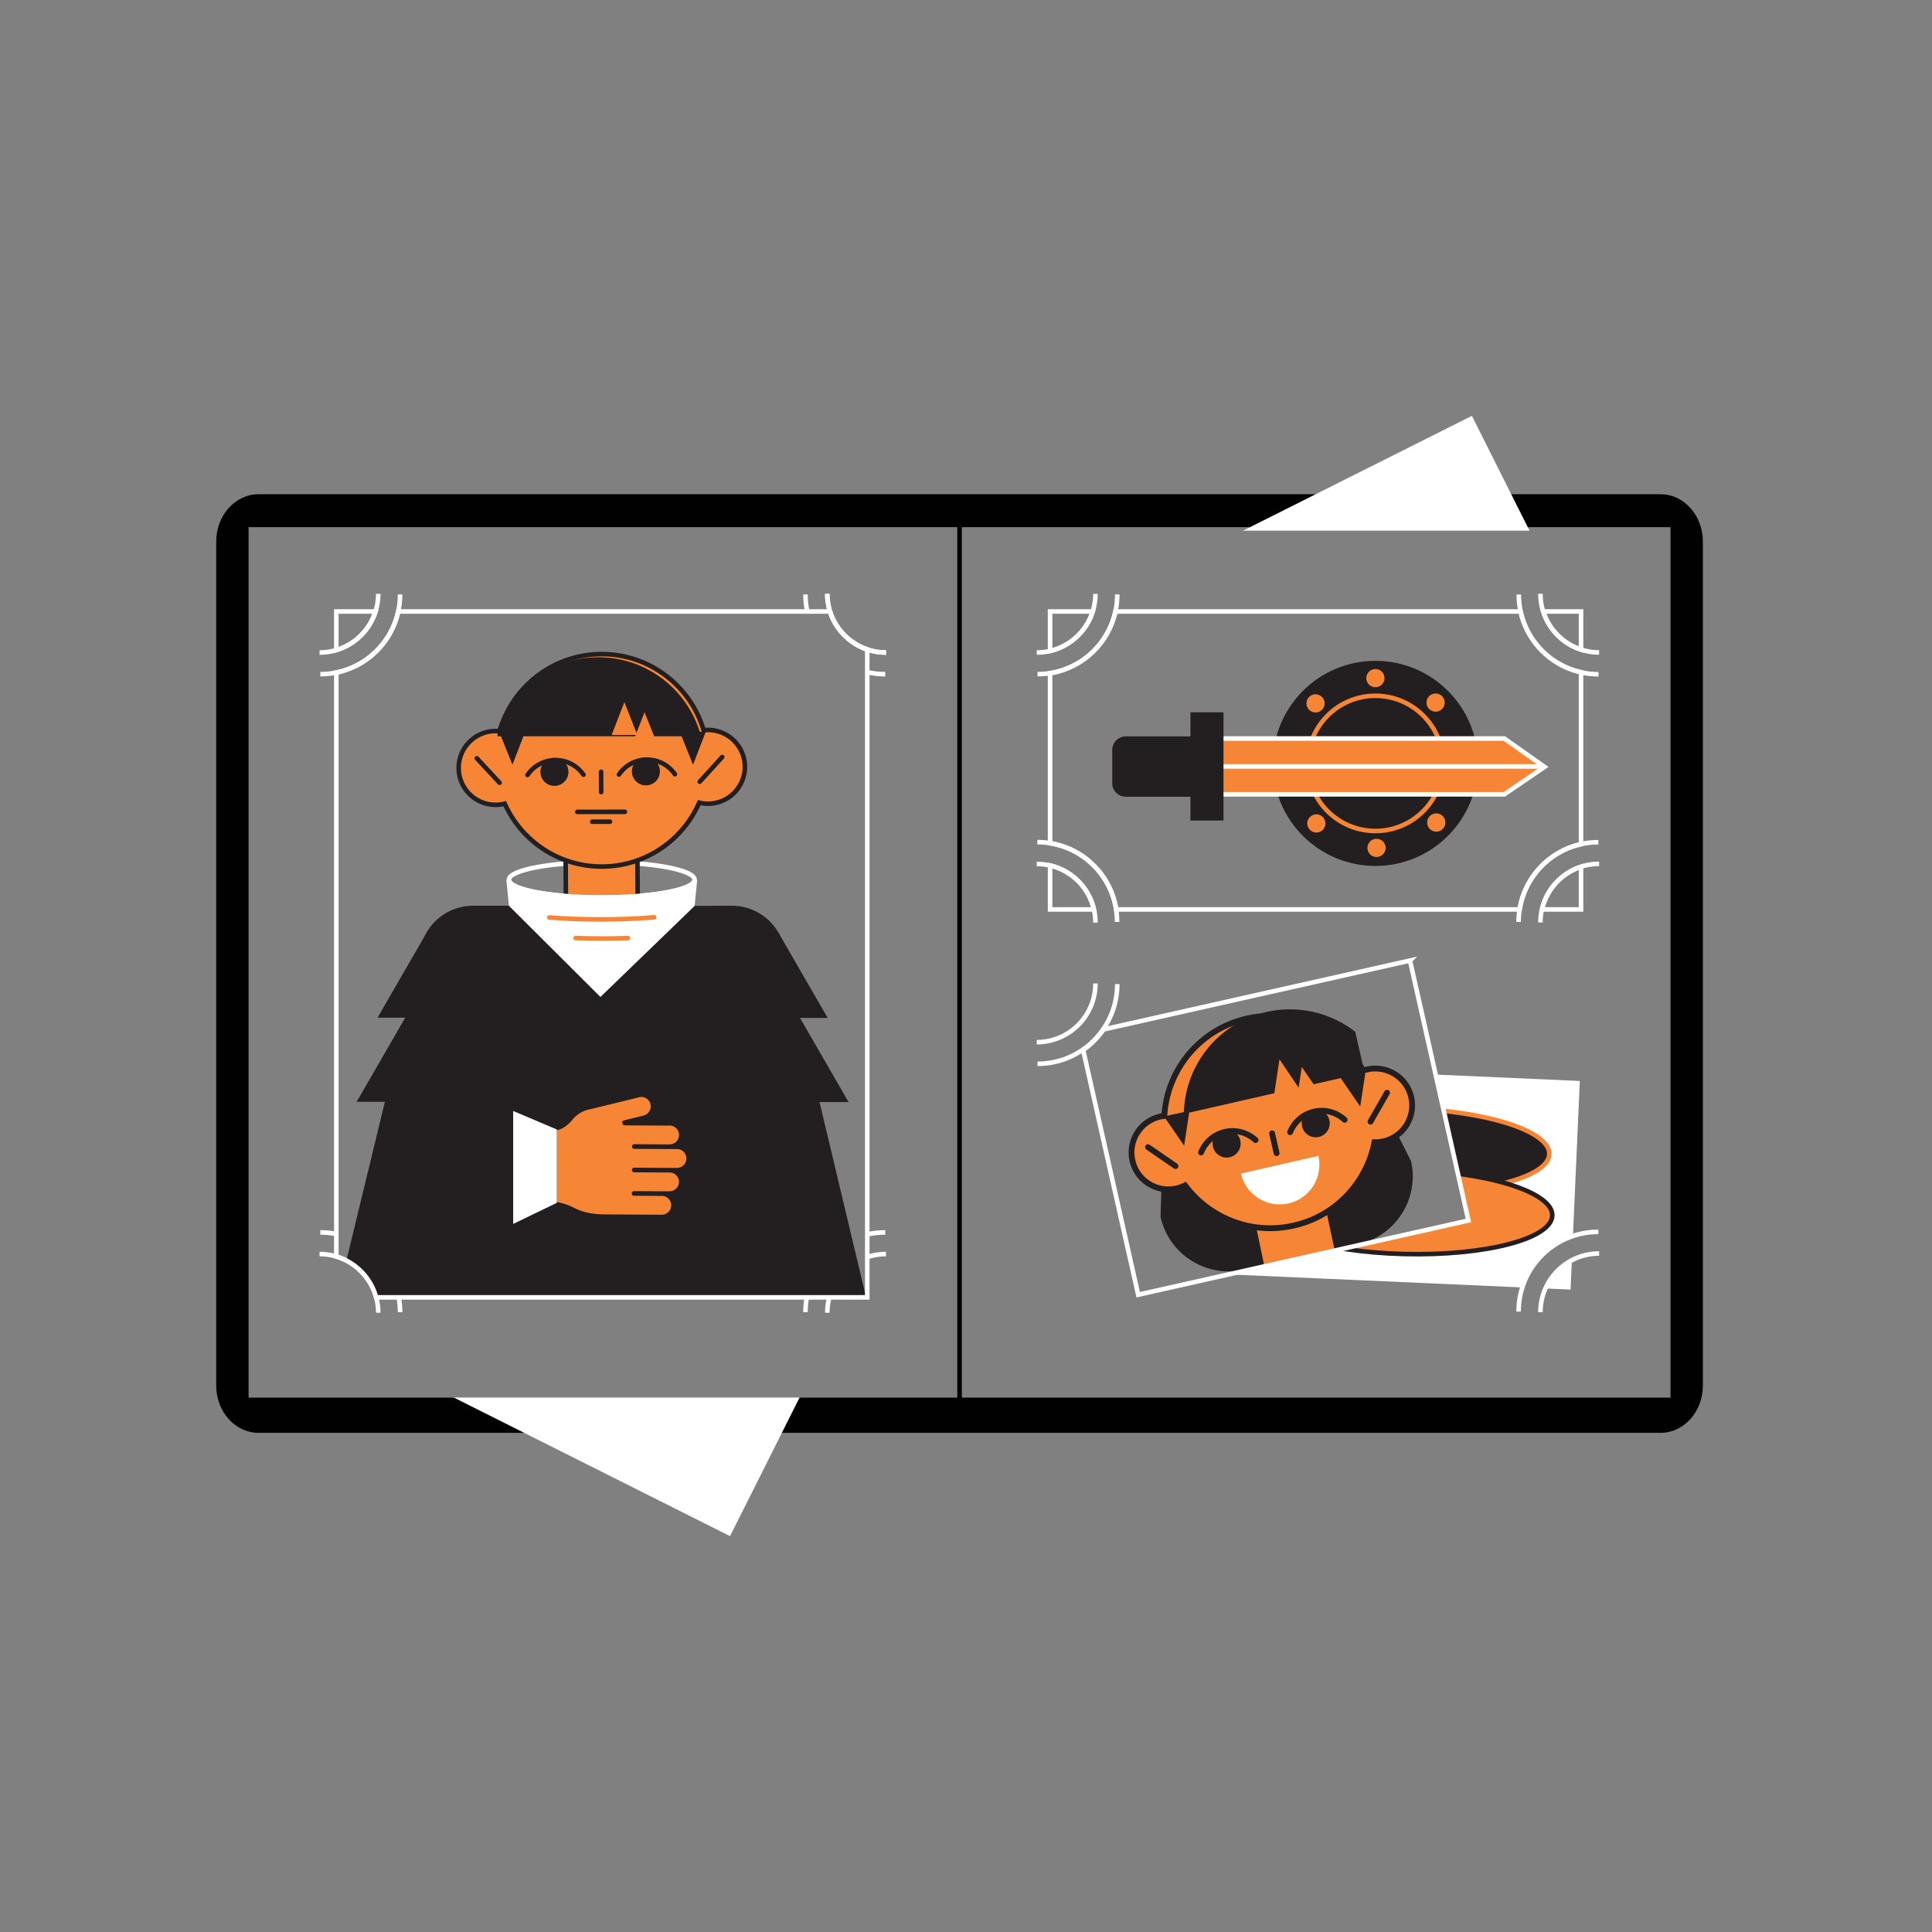 <svg xmlns="http://www.w3.org/2000/svg" xmlns:xlink="http://www.w3.org/1999/xlink" width="1080" height="1080"><rect width="100%" height="100%" fill="#808080" stroke="none"/><defs><path id="a" d="M850.992 719.684c4.297-13.52 14.868-24.236 28.293-28.744l3.848-86.672-80.608-3.578 18.339 81.58-134.034 30.126 164.162 7.288z"/></defs><use xlink:href="#a" overflow="visible" fill="#FFF"/><clipPath id="b"><use xlink:href="#a" overflow="visible"/></clipPath><g clip-path="url(#b)" stroke-width="2.548" stroke-miterlimit="10"><ellipse transform="rotate(1.403 783.903 642.8)" fill="#231F20" stroke="#F68635" cx="783.95" cy="643.096" rx="82.162" ry="23.566"/><ellipse transform="rotate(1.403 785.586 677.157)" fill="#F68635" stroke="#231F20" cx="785.62" cy="677.453" rx="82.161" ry="23.566"/></g><path fill="#FFF" d="M863.908 720.258l14.048.623.729-16.412a32.904 32.904 0 00-14.777 15.789z"/><path fill="#231F20" d="M763.135 598.629l25.688 50.48c4.661 20.975-8.564 41.758-29.539 46.42l-64.109 14.246c-20.978 4.662-41.762-8.564-46.422-29.539l1.672-56.992"/><path fill="#F68635" d="M706.657 707.246l-7.282-34.918 39.092-8.902 7.574 35.115"/><defs><path id="c" d="M764.229 597.842a20.52 20.52 0 00-2.245.65c-12.466-22.514-38.707-35.074-65.058-29.074-26.349 5.998-44.567 28.682-46.056 54.369a21.09 21.09 0 00-2.308.387c-11.091 2.523-18.033 13.562-15.509 24.65 2.524 11.096 13.562 18.037 24.652 15.512a20.65 20.65 0 004.76-1.719c13.593 18.285 37.148 27.848 60.793 22.469 23.643-5.385 40.738-24.203 45.078-46.57a20.642 20.642 0 005.033-.512c11.092-2.523 18.035-13.562 15.512-24.65-2.523-11.094-13.562-18.036-24.652-15.512z"/></defs><use xlink:href="#c" overflow="visible" fill="#F68635"/><clipPath id="d"><use xlink:href="#c" overflow="visible"/></clipPath><path transform="rotate(-12.84 699.132 576.505)" clip-path="url(#d)" fill="#231F20" d="M642.56 539.617h113.508v73.572H642.56z"/><use xlink:href="#c" overflow="visible" fill="none" stroke="#231F20" stroke-width="3.254" stroke-miterlimit="10"/><path fill="#F68635" stroke="#231F20" stroke-width="3.254" stroke-linecap="round" stroke-linejoin="round" stroke-miterlimit="10" d="M641.752 641.26l15.363 10.584M775.365 610.842l-9.269 16.191"/><path fill="#231F20" d="M664.897 620.963l-2.958 19.482-11.243-16.379z"/><path fill="#F68635" d="M712.285 611.621l2.958-19.482 11.015 16.324z"/><path fill="#F68635" d="M724.749 615.926l2.956-19.483 11.244 16.377z"/><path fill="#231F20" d="M763.336 599.088l-2.958 19.482-11.243-16.379zM693.329 637.523a7.824 7.824 0 01-5.894 9.367 7.824 7.824 0 01-9.367-5.893 7.822 7.822 0 015.896-9.365 7.826 7.826 0 019.365 5.891z"/><path fill="none" stroke="#231F20" stroke-width="3.254" stroke-linecap="round" stroke-linejoin="round" stroke-miterlimit="10" d="M701.872 637.301c-4.435-4.09-10.741-6.002-17.067-4.561-6.328 1.439-11.186 5.891-13.41 11.5"/><circle fill="#231F20" cx="735.498" cy="627.924" r="7.826"/><path fill="none" stroke="#231F20" stroke-width="3.254" stroke-linecap="round" stroke-linejoin="round" stroke-miterlimit="10" d="M751.672 625.965c-4.434-4.094-10.739-6.006-17.066-4.564s-11.186 5.895-13.41 11.5"/><path fill="#F68635" stroke="#231F20" stroke-width="3.254" stroke-linecap="round" stroke-linejoin="round" stroke-miterlimit="10" d="M711.104 633.539l2.529 11.109"/><path fill="#FFF" d="M736.995 646.131c2.737 11.947-4.73 23.855-16.683 26.592-11.948 2.736-23.855-4.73-26.591-16.682"/><path fill="none" stroke="#FFF" stroke-width="2.548" stroke-miterlimit="10" d="M788.197 536.953l-171.34 38.516a44.8 44.8 0 01-11.357 11.49l30.752 136.807 184.611-41.496-32.666-145.317zM211.439 733.838c0-18.115-14.686-32.799-32.801-32.799M462.476 331.965c0 18.115 14.685 32.801 32.8 32.801"/><g><circle fill="#231F20" cx="768.862" cy="426.74" r="57.322"/><circle fill="#F68635" cx="768.863" cy="379.078" r="5.096"/><circle fill="#F68635" cx="735.403" cy="393.202" r="5.095"/><circle fill="#F68635" cx="735.854" cy="460.306" r="5.095"/><circle fill="#F68635" cx="769.5" cy="473.979" r="5.095"/><path fill="#F68635" d="M799.356 463.459a5.096 5.096 0 117.207-7.204 5.096 5.096 0 01-7.207 7.204z"/><circle fill="#F68635" cx="802.508" cy="392.751" r="5.095"/><circle fill="#231F20" stroke="#F68635" stroke-width="2.548" stroke-miterlimit="10" cx="768.863" cy="426.74" r="37.791"/></g><ellipse fill="none" stroke="#FFF" stroke-width="2.548" stroke-miterlimit="10" cx="336.4" cy="491.812" rx="51.908" ry="9.871"/><g><path fill="#F68635" stroke="#231F20" stroke-width="2.548" stroke-linecap="round" stroke-miterlimit="10" d="M316.33 500.551l-.215-33.795 40.136-.207.214 33.795"/><defs><path id="e" d="M395.672 408.051c-.79.004-1.57.057-2.336.146-7.293-24.707-30.209-42.682-57.264-42.543-27.052.141-49.782 18.352-56.816 43.133a20.555 20.555 0 00-2.339-.123c-11.386.059-20.569 9.336-20.511 20.723.061 11.387 9.338 20.57 20.723 20.512 1.736-.01 3.42-.236 5.026-.646 9.312 20.822 30.255 35.283 54.53 35.158 24.275-.127 45.069-14.803 54.167-35.719 1.613.393 3.296.602 5.032.592 11.386-.059 20.568-9.336 20.511-20.723-.058-11.387-9.335-20.569-20.723-20.51z"/></defs><use xlink:href="#e" overflow="visible" fill="#F68635"/><clipPath id="f"><use xlink:href="#e" overflow="visible"/></clipPath><path transform="translate(-1.925 1.748)" clip-path="url(#f)" fill="#231F20" d="M280.072 336.172h113.633v73.655H280.072z"/><use xlink:href="#e" overflow="visible" fill="none" stroke="#231F20" stroke-width="2.548" stroke-miterlimit="10"/><path fill="#F68635" stroke="#231F20" stroke-width="2.548" stroke-linecap="round" stroke-linejoin="round" stroke-miterlimit="10" d="M266.549 423.881l12.717 13.68M403.731 423.172l-12.575 13.81"/><g><path fill="#231F20" d="M293.576 409.072l-7.12 18.399-7.433-18.45z"/></g><g><path fill="#F68635" d="M341.916 410.873l7.121-18.398 7.22 18.343z"/></g><g><path fill="#F68635" d="M353.16 416.508l7.121-18.397 7.432 18.45z"/></g><g><path fill="#231F20" d="M394.527 409.072l-7.121 18.399-7.432-18.45z"/></g><g><circle fill="#231F20" cx="309.931" cy="431.473" r="7.835"/><path fill="none" stroke="#231F20" stroke-width="2.548" stroke-linecap="round" stroke-linejoin="round" stroke-miterlimit="10" d="M326.162 433.068c-3.445-4.961-9.192-8.199-15.689-8.166-6.496.035-12.21 3.332-15.603 8.328"/></g><g><circle fill="#231F20" cx="361.061" cy="431.208" r="7.834"/><path fill="none" stroke="#231F20" stroke-width="2.548" stroke-linecap="round" stroke-linejoin="round" stroke-miterlimit="10" d="M377.292 432.805c-3.443-4.963-9.19-8.199-15.687-8.166-6.497.033-12.213 3.33-15.605 8.328"/></g><path fill="#F68635" stroke="#231F20" stroke-width="2.548" stroke-linecap="round" stroke-linejoin="round" stroke-miterlimit="10" d="M336.002 431.396l.057 11.407M349.34 453.809l-26.619.039M341.012 459.328l-9.963.002"/></g><g><path fill="#010101" d="M928.289 276.289H144.492c-13.049 0-23.627 11.832-23.627 26.428v471.816c0 14.594 10.578 26.428 23.627 26.428h783.797c13.048 0 23.625-11.834 23.625-26.428V302.717c0-14.596-10.577-26.428-23.625-26.428zm5.534 504.998H138.959v-486.6h794.864v486.6z"/><path fill="none" stroke="#010101" stroke-width="2.548" stroke-miterlimit="10" d="M536.391 294.051v489.146"/></g><path fill="#FFF" d="M855 296.632l-32.197-64.176-127.907 64.176zM447.003 781.16l-38.91 77.551-154.567-77.551z"/><g fill="none" stroke="#FFF" stroke-width="2.548" stroke-miterlimit="10"><path d="M624.562 332.283c0 24.623-19.96 44.584-44.583 44.584M612.354 331.965c0 18.115-14.685 32.801-32.801 32.801M893.59 376.92c-24.623 0-44.583-19.961-44.583-44.584M893.908 364.713c-18.114 0-32.799-14.686-32.799-32.801"/><g><path d="M848.9 515.389c0-24.623 19.961-44.584 44.584-44.584M861.107 515.707c0-18.115 14.686-32.801 32.801-32.801"/></g><g><path d="M579.872 470.752c24.624 0 44.583 19.961 44.583 44.584M579.553 482.959c18.115 0 32.8 14.686 32.8 32.801"/></g></g><g fill="none" stroke="#FFF" stroke-width="2.548" stroke-miterlimit="10"><path d="M624.562 550.096c0 24.623-19.96 44.584-44.583 44.584M612.354 549.777c0 18.115-14.685 32.799-32.801 32.799"/><g><path d="M848.9 733.201c0-24.625 19.961-44.584 44.584-44.584M861.107 733.52c0-18.115 14.686-32.801 32.801-32.801"/></g></g><g fill="none" stroke="#FFF" stroke-width="2.548" stroke-miterlimit="10"><path d="M223.646 332.283c0 24.623-19.961 44.584-44.584 44.584M211.439 331.965c0 18.115-14.686 32.801-32.801 32.801"/></g><g fill="none" stroke="#FFF" stroke-width="2.548" stroke-miterlimit="10"><path d="M485.171 375.814a44.803 44.803 0 009.681 1.053M450.268 332.283c0 3.039.304 6.008.884 8.875M462.476 331.965c0 18.115 14.685 32.801 32.8 32.801"/></g><g fill="none" stroke="#FFF" stroke-width="2.548" stroke-miterlimit="10"><path d="M485.024 690.021a44.74 44.74 0 019.827-1.086M450.268 733.52c0-2.83.264-5.598.768-8.281M485.357 702.564a32.769 32.769 0 019.918-1.525M462.476 733.838c0-2.922.381-5.756 1.099-8.453"/></g><g><g fill="#231F20"><path d="M238.636 568.877h-27.581l13.791-23.883 13.79-23.885 13.788 23.885 13.79 23.883z"/><path d="M226.957 615.904h-27.578l13.789-23.884 13.789-23.885 13.791 23.885 13.789 23.884z"/><g><path d="M435.098 569.037h27.579l-13.789-23.885-13.79-23.882-13.79 23.882-13.79 23.885z"/><path d="M446.774 616.062h27.579l-13.79-23.884-13.789-23.885-13.79 23.885-13.789 23.884z"/></g></g><path fill="none" stroke="#FFF" stroke-width="2.548" stroke-miterlimit="10" d="M187.787 689.789a44.866 44.866 0 00-8.725-.854M223.646 733.52c0-2.906-.277-5.746-.809-8.496"/><path fill="#231F20" d="M209.924 723.965h273.921l-44.839-188.102c0-16.318-13.402-29.549-29.936-29.549l-20.762.066-52.651 50.887-51.165-50.967-19.99.014c-16.532 0-29.934 13.23-29.934 29.549L193.635 704.67c7.708 3.971 13.642 10.9 16.289 19.295z"/></g><g><path fill="#FFF" d="M335.652 557.268l-51.165-50.967-1.383-13.983 9.239 5.545 44.053 3.821 21.017-.637 25.557-4.537 6.727-4.25-1.392 14.121"/><path fill="none" stroke="#FFF" stroke-width="2.548" stroke-miterlimit="10" d="M284.492 491.812c0 5.451 23.24 9.871 51.908 9.871 28.669 0 51.908-4.42 51.908-9.871"/><path fill="none" stroke="#F68635" stroke-width="2.548" stroke-linecap="round" stroke-linejoin="round" stroke-miterlimit="10" d="M365.713 512.787c-9.127.756-19.203 1.178-29.795 1.178-10.22 0-19.959-.391-28.83-1.098M351.054 524.4c-4.597.168-9.344.256-14.199.256-5.175 0-10.228-.1-15.107-.291"/></g><g><path fill="#F68635" stroke="#231F20" stroke-width="2.548" stroke-linecap="round" stroke-linejoin="round" stroke-miterlimit="10" d="M311.275 673.252l-.002-.047c3.115.643 6.213 1.633 9.033 3.1 3.422 1.783 6.827 2.75 10.332 3.27 2.911.432 5.893.555 9.012.572l14.709.084 15.548.086s0-.031.008-.029a6.526 6.526 0 006.564-6.49 6.528 6.528 0 00-7.102-6.541l-14.943-.084v-.055l19.711.111s0-.031.008-.031a6.528 6.528 0 10.073-13.054 5.39 5.39 0 00-.611.027l-19.104-.109-.002-.055 23.873.135s.001-.031.008-.029a6.529 6.529 0 10-.537-13.031l-23.27-.131-.001-.057 19.71.111s.002-.029.011-.031a6.528 6.528 0 00.072-13.056 7.31 7.31 0 00-.612.029l-24.521-.141c-.053-.088-.102-.18-.153-.268l11.04-2.715s-.008-.029.002-.029a6.53 6.53 0 00-3.092-12.688 6.32 6.32 0 00-.583.174l-26.354 6.443c-.435.072-.869.158-1.306.264a18.41 18.41 0 00-10.454 6.926c-1.355 1.492-4.109 4.111-7.061 4.535l.001.012"/><path fill="#FFF" d="M311.292 672.375l-24.419 11.822v-63.154l24.419 10.357z"/></g><g><path fill="#231F20" d="M684.122 437.801a7.587 7.587 0 01-7.587 7.588h-47.211a7.588 7.588 0 01-7.588-7.588v-18.547a7.587 7.587 0 017.588-7.586h47.211a7.587 7.587 0 017.587 7.586v18.547z"/><g stroke="#FFF" stroke-width="2.548" stroke-miterlimit="10"><path fill="#F68635" d="M840.908 444.043H677.702v-31.209h163.206l22.511 15.861z"/><path fill="none" d="M861.002 428.439H677.571"/></g><path fill="#231F20" d="M665.471 398.186h18.471v60.506h-18.471z"/></g><g fill="none" stroke="#FFF" stroke-width="2.548" stroke-miterlimit="10"><path d="M610.845 341.82h-23.841v22.084c11.317-2.631 20.389-11.109 23.841-22.084zM883.805 363.15v-21.33h-21.122c3.172 10.082 11.084 18.059 21.122 21.33zM587.004 483.775v24.607h24.518c-2.785-12.185-12.349-21.778-24.518-24.607zM862.007 508.383h21.798v-23.854c-10.861 3.541-19.226 12.59-21.798 23.854zM883.805 471.893v-96.107c-16.866-3.762-30.123-17.07-33.805-33.965H623.529c-3.879 17.793-18.375 31.617-36.525 34.49v95.057c18.999 3.01 34.002 18.014 37.004 37.016H849.52c2.858-18.085 16.587-32.544 34.285-36.491z"/></g><g fill="none" stroke="#FFF" stroke-width="2.548" stroke-miterlimit="10"><path d="M209.93 341.82H188v21.582c10.421-3.099 18.674-11.232 21.93-21.582zM463.983 341.82H222.614c-3.742 17.164-17.362 30.639-34.614 34.15v326.432c10.838 3.223 19.325 11.893 22.292 22.836h274.509V363.047c-9.893-3.334-17.677-11.248-20.818-21.227z"/></g></svg>